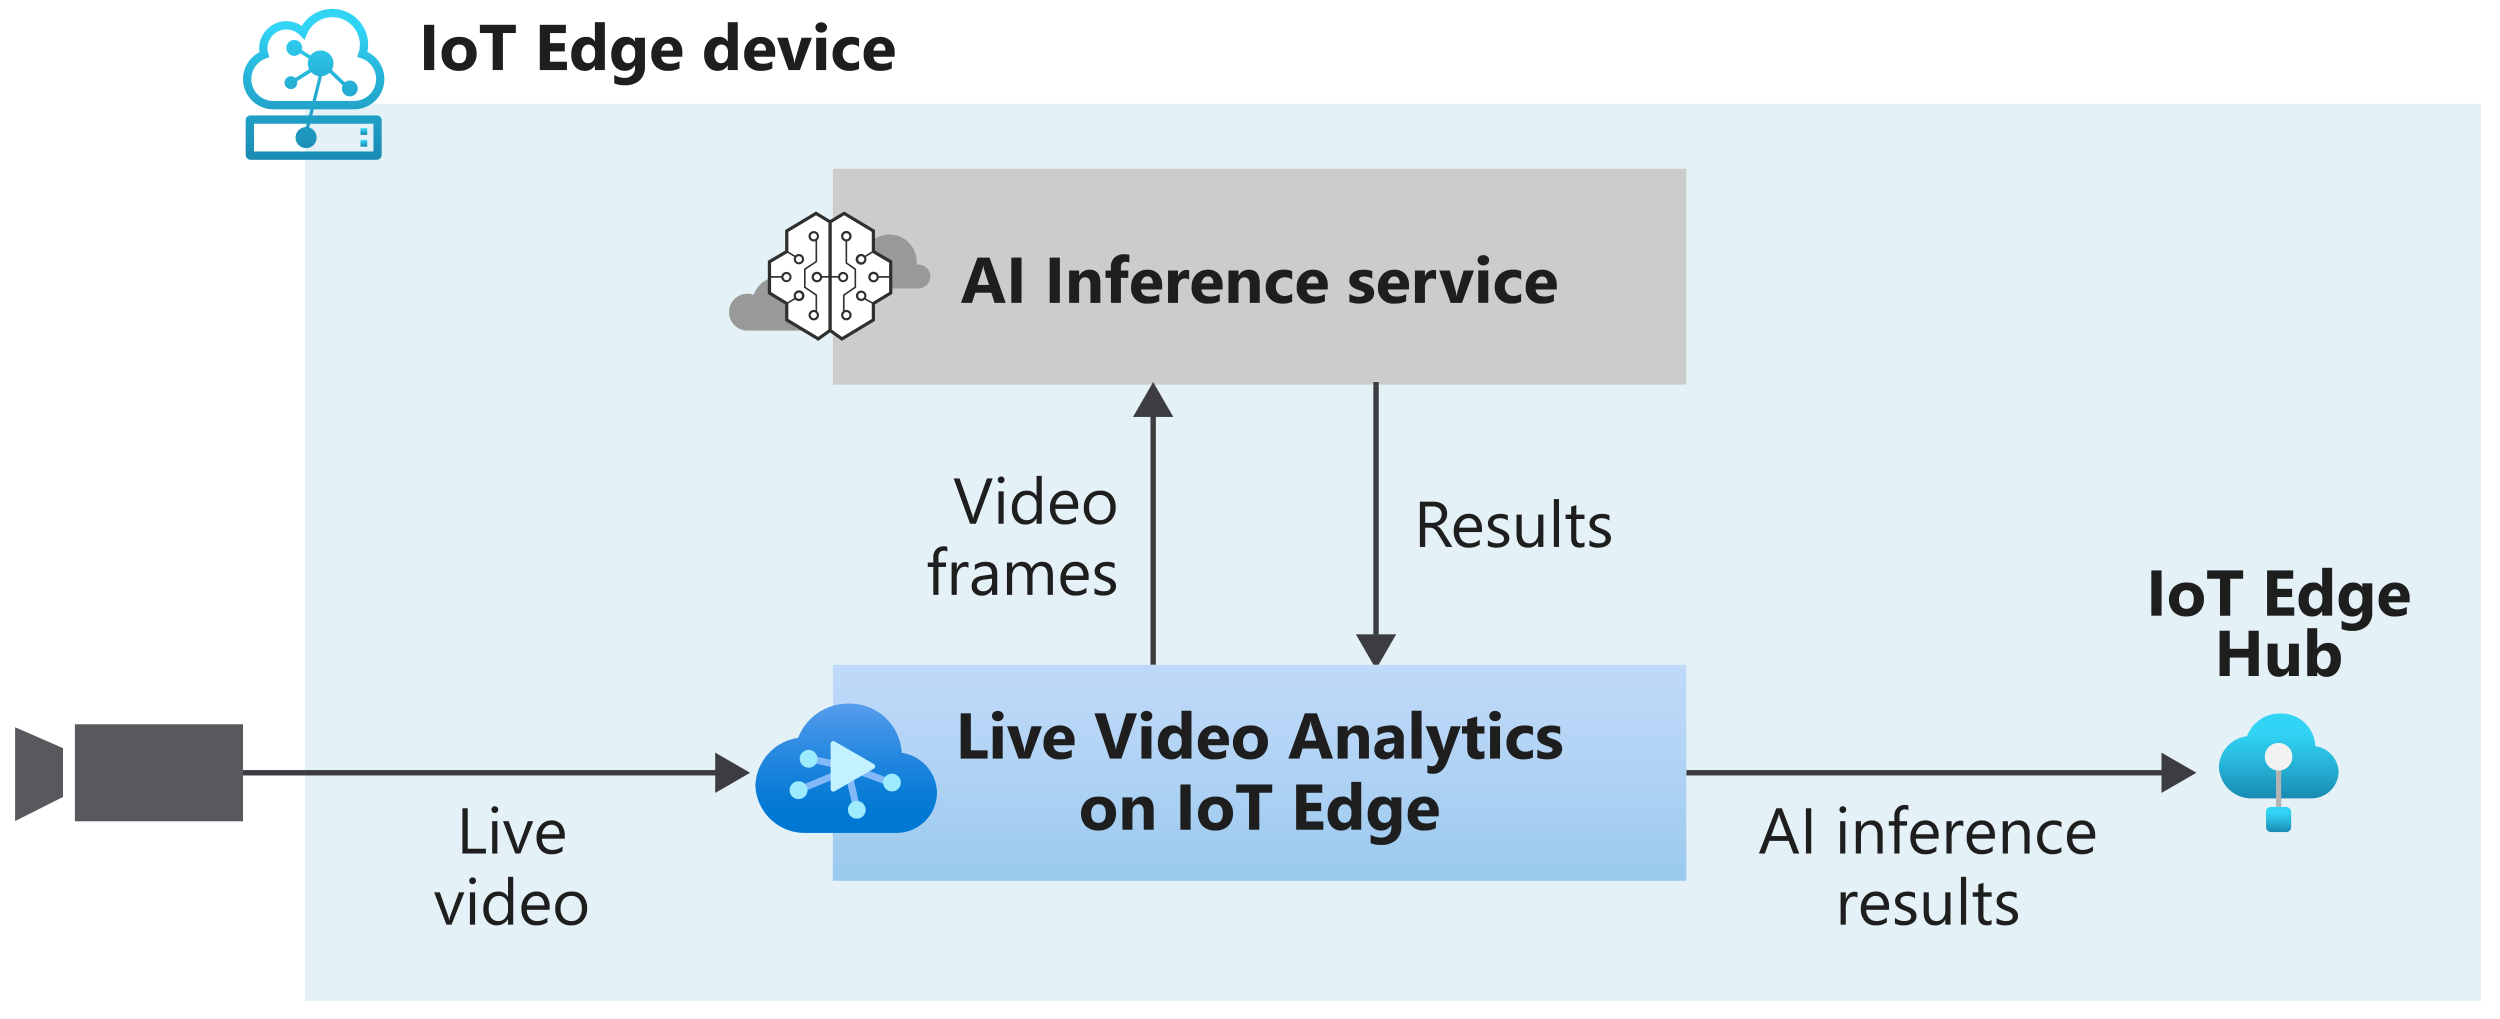 <svg xmlns="http://www.w3.org/2000/svg" xmlns:xlink="http://www.w3.org/1999/xlink" viewBox="0 0 463.95 189.167">
  <defs>
    <linearGradient id="linear-gradient" x1="422.894" y1="373.525" x2="422.894" y2="389.289" gradientTransform="matrix(1, 0, 0, -1, 0, 521.7)" gradientUnits="userSpaceOnUse">
      <stop offset="0" stop-color="#198ab3"/>
      <stop offset="0.44" stop-color="#28b7db"/>
      <stop offset="0.78" stop-color="#32d4f5"/>
    </linearGradient>
    <linearGradient id="linear-gradient-2" x1="422.857" y1="367.289" x2="422.857" y2="371.955" xlink:href="#linear-gradient"/>
    <linearGradient id="linear-gradient-3" x1="233.755" y1="123.364" x2="233.755" y2="163.458" gradientUnits="userSpaceOnUse">
      <stop offset="0" stop-color="#5ea0ef"/>
      <stop offset="0.18" stop-color="#559cec"/>
      <stop offset="0.47" stop-color="#3c91e5"/>
      <stop offset="0.84" stop-color="#1380da"/>
      <stop offset="1" stop-color="#0078d4"/>
    </linearGradient>
    <linearGradient id="linear-gradient-4" x1="157.034" y1="395.598" x2="157.034" y2="366.562" gradientTransform="matrix(1, 0, 0, -1, 0, 521.7)" gradientUnits="userSpaceOnUse">
      <stop offset="0.117" stop-color="#5ea0ef"/>
      <stop offset="0.271" stop-color="#4595e8"/>
      <stop offset="0.531" stop-color="#1f85dd"/>
      <stop offset="0.741" stop-color="#087cd6"/>
      <stop offset="0.873" stop-color="#0078d4"/>
    </linearGradient>
    <linearGradient id="linear-gradient-5" x1="58.217" y1="1.65" x2="58.217" y2="29.65" gradientUnits="userSpaceOnUse">
      <stop offset="0.131" stop-color="#32d4f5"/>
      <stop offset="0.404" stop-color="#28b7db"/>
      <stop offset="1" stop-color="#198ab3"/>
    </linearGradient>
    <linearGradient id="linear-gradient-6" x1="67.521" y1="23.791" x2="67.521" y2="25.046" xlink:href="#linear-gradient-5"/>
    <linearGradient id="linear-gradient-7" x1="67.521" y1="25.957" x2="67.521" y2="27.213" xlink:href="#linear-gradient-5"/>
  </defs>
  <g id="Shapes">
    <rect width="463.95" height="189.167" fill="#fff"/>
    <g>
      <rect x="56.604" y="19.25" width="403.8" height="166.546" fill="#fff"/>
      <rect x="56.604" y="19.25" width="403.8" height="166.546" fill="#198ab3" opacity="0.12"/>
    </g>
    <g>
      <path d="M434,143.228a5.013,5.013,0,0,0-4.333-4.753,6.3,6.3,0,0,0-6.481-6.061,6.458,6.458,0,0,0-6.172,4.209,5.949,5.949,0,0,0-5.233,5.728,6.048,6.048,0,0,0,6.258,5.814h10.678a.946.946,0,0,0,.271,0A5.049,5.049,0,0,0,434,143.228Z" fill="url(#linear-gradient)"/>
      <rect x="422.376" y="142.746" width="0.963" height="7.641" fill="#b3b3b3"/>
      <circle cx="422.857" cy="140.438" r="2.568" fill="#f2f2f2"/>
      <rect x="420.524" y="149.745" width="4.666" height="4.666" rx="0.901" fill="url(#linear-gradient-2)"/>
    </g>
    <g>
      <rect x="154.555" y="31.302" width="158.4" height="40.094" fill="#fff"/>
      <rect x="154.555" y="31.302" width="158.4" height="40.094" fill="#ccc"/>
    </g>
    <g>
      <path d="M2.8,152.374l8.888-4.474v-9.06L2.8,134.963Z" fill="#3c3c41" fill-opacity="0.85"/>
      <path d="M13.9,134.411H45.1v18H13.9Z" fill="#3c3c41" fill-opacity="0.85"/>
    </g>
    <g>
      <line x1="255.364" y1="70.902" x2="255.364" y2="118.814" fill="none" stroke="#3c3c41" stroke-miterlimit="10"/>
      <polygon points="251.624 117.72 255.364 124.196 259.103 117.72 251.624 117.72" fill="#3c3c41"/>
    </g>
    <g>
      <line x1="214.004" y1="76.284" x2="214.004" y2="124.196" fill="none" stroke="#3c3c41" stroke-miterlimit="10"/>
      <polygon points="210.264 77.378 214.004 70.902 217.744 77.378 210.264 77.378" fill="#3c3c41"/>
    </g>
    <g>
      <line x1="310.804" y1="143.411" x2="402.222" y2="143.411" fill="none" stroke="#3c3c41" stroke-miterlimit="10"/>
      <polygon points="401.128 147.151 407.604 143.411 401.128 139.671 401.128 147.151" fill="#3c3c41"/>
    </g>
    <g>
      <line x1="45.104" y1="143.411" x2="133.822" y2="143.411" fill="none" stroke="#3c3c41" stroke-miterlimit="10"/>
      <polygon points="132.727 147.151 139.204 143.411 132.727 139.671 132.727 147.151" fill="#3c3c41"/>
    </g>
    <g>
      <rect x="154.555" y="123.364" width="158.4" height="40.094" fill="#fff"/>
      <rect x="154.555" y="123.364" width="158.4" height="40.094" opacity="0.4" fill="url(#linear-gradient-3)"/>
    </g>
    <g id="a3857c27-3253-4155-b620-22ae9cf301a7">
      <g>
        <path d="M167.343,139.7a9.657,9.657,0,0,0-9.912-9.119,9.937,9.937,0,0,0-9.318,6.343,9.3,9.3,0,0,0-7.929,8.723,9.143,9.143,0,0,0,9.356,8.927h16.818a7.534,7.534,0,0,0,7.527-7.54A7.642,7.642,0,0,0,167.343,139.7Z" fill="url(#linear-gradient-4)"/>
        <g>
          <polygon points="165.995 144.823 157.594 141.702 157.377 142.241 157.514 141.747 150.055 140.105 149.697 141.356 155.992 142.721 147.915 146.059 148.536 147.167 156.875 143.704 158.368 150.275 159.658 150.116 158.137 143.333 165.501 146.025 165.995 144.823" fill="#83b9f9"/>
          <path d="M148.761,141.831a1.649,1.649,0,1,0,.292-2.314h0l-.038.03A1.638,1.638,0,0,0,148.761,141.831Zm-1.873,5.836a1.659,1.659,0,1,0,.281-2.331,1.659,1.659,0,0,0-.281,2.331Zm17.342-1.441a1.642,1.642,0,1,0,.3-2.3l-.006,0h0a1.623,1.623,0,0,0-.3,2.273Z" fill="#9cebff"/>
          <path d="M157.71,151.292a1.642,1.642,0,1,0,.293-2.3h0a1.624,1.624,0,0,0-.316,2.274l0,0Z" fill="#9cebff"/>
        </g>
        <path d="M162.157,142.651a.493.493,0,0,0,.183-.674.5.5,0,0,0-.183-.183l-3.625-2.1L154.9,137.6a.495.495,0,0,0-.749.429v8.384a.5.5,0,0,0,.749.429l3.636-2.1Z" fill="#c3f1ff"/>
      </g>
    </g>
    <g>
      <path d="M69.931,21.414H57.952l.28-1.128h7.474A5.616,5.616,0,0,0,68.174,9.621a6.475,6.475,0,0,0,.147-1.372A6.651,6.651,0,0,0,56.006,4.816,5.05,5.05,0,0,0,48.1,8.923a5.138,5.138,0,0,0,.058.763,5.607,5.607,0,0,0,2.57,10.6h6.881l-.281,1.128H46.5a.908.908,0,0,0-.905.91V28.74a.909.909,0,0,0,.905.91H69.931a.907.907,0,0,0,.9-.91V22.323A.906.906,0,0,0,69.931,21.414Zm-19.2-2.674a4.061,4.061,0,0,1-1.415-7.877l.674-.253-.206-.7a3.529,3.529,0,0,1-.142-.992,3.508,3.508,0,0,1,6.05-2.355l.812.863.456-1.1a5.112,5.112,0,0,1,9.826,1.915,5.02,5.02,0,0,1-.259,1.584l-.245.736.733.244a4.045,4.045,0,0,1,2.783,3.849,4.086,4.086,0,0,1-4.088,4.076H58.618l1.062-4.264.052-.3.3-.067a2.367,2.367,0,0,0,.836-.368l.307-.215,2.376,2.3-.061.256a1.473,1.473,0,0,0,1.426,1.819,1.4,1.4,0,0,0,.533-.1,1.481,1.481,0,0,0,.834-1.913,1.463,1.463,0,0,0-1.9-.838.634.634,0,0,0-.059.032q-.036.021-.072.039l-.29.151L61.59,12.972l.122-.29a2.4,2.4,0,0,0-2.2-3.316,2.363,2.363,0,0,0-1.641.663l-.257.249L56.04,9.293l.024-.281a1.488,1.488,0,0,0-.088-.664,1.463,1.463,0,0,0-1.9-.838,1.483,1.483,0,0,0-.833,1.914,1.459,1.459,0,0,0,1.368.938,1.391,1.391,0,0,0,.856-.286l.249-.181,1.562.979L57.2,11.2a2.364,2.364,0,0,0-.071.569,2.413,2.413,0,0,0,.119.745l.112.341-2.528,1.6-.239-.14a1.169,1.169,0,0,0-1.029-.083,1.2,1.2,0,0,0-.673,1.547,1.182,1.182,0,0,0,1.1.758,1.18,1.18,0,0,0,1.18-1.225l-.006-.261,2.583-1.634.254.21a2.394,2.394,0,0,0,.735.408l.367.127-.063.377-1.049,4.2ZM69.3,28.105H47.138V22.961h9.8l-.156.623a1.951,1.951,0,1,0,.6.087l.177-.71H69.3Z" fill="url(#linear-gradient-5)"/>
      <path d="M68.145,23.791H66.9v1.255h1.249Z" fill="url(#linear-gradient-6)"/>
      <path d="M68.145,25.957H66.9v1.256h1.249Z" fill="url(#linear-gradient-7)"/>
    </g>
    <g>
      <path d="M150.018,56.929a2.232,2.232,0,0,0-.42.041,5.082,5.082,0,0,0,.034-.582,5.027,5.027,0,0,0-9.765-1.682,3.421,3.421,0,1,0-1.15,6.642h11.3a2.21,2.21,0,0,0,0-4.419Z" fill="#999" fill-rule="evenodd"/>
      <path d="M170.494,49.1a2.232,2.232,0,0,0-.42.041,5.085,5.085,0,0,0,.035-.583,5.028,5.028,0,0,0-9.766-1.682,3.421,3.421,0,1,0-1.149,6.643h11.3a2.21,2.21,0,0,0,0-4.419Z" fill="#999" fill-rule="evenodd"/>
      <path d="M145.983,42.886l5.521-3.237,2.534,1.606,2.685-1.681,5.395,3.387-.05,3.84,3.287,1.882V54.5l-3.262,1.757v3.212l-5.8,3.337-2.284-1.656L151.88,62.81l-5.822-3.437-.05-3.087L142.9,54.379l-.126-5.6,3.237-2.007Z" fill="#fff" fill-rule="evenodd"/>
      <path d="M151.462,58.839a.567.567,0,1,1-.5-.922l.058,0a.567.567,0,0,1,.439.925Zm-.382-14.427a.565.565,0,0,1-.621-.506.565.565,0,0,1,.506-.621l.058,0a.566.566,0,0,1,.057,1.13Zm.465,13.259h.1v-2.9a.151.151,0,0,0-.065-.125l-2.076-1.417V50.041l2.074-1.382a.15.15,0,0,0,.067-.125V44.587a.966.966,0,1,0-.626.23c.033,0,.066,0,.1-.005a.944.944,0,0,0,.226-.054v3.7l-2.074,1.382a.149.149,0,0,0-.067.125v3.345a.148.148,0,0,0,.066.124l2.075,1.417v2.726a.967.967,0,1,0-.324,1.877c.032,0,.065,0,.1,0a.964.964,0,0,0,.425-1.773Z" fill="#2f2f2f" fill-rule="evenodd"/>
      <path d="M157.062,57.914l.058,0a.566.566,0,1,1-.114,1.127.566.566,0,0,1-.507-.62A.567.567,0,0,1,157.062,57.914ZM156.5,43.791a.567.567,0,0,1,.563-.509l.058,0a.566.566,0,1,1-.621.506Zm.717,4.94V44.8a.977.977,0,1,0-.3,0V48.81a.15.15,0,0,0,.065.124l1.6,1.105v3.187L156.5,54.642a.151.151,0,0,0-.066.124v2.888h.127a.966.966,0,0,0,.4,1.79c.033,0,.066,0,.1,0a.968.968,0,0,0,.1-1.932.959.959,0,0,0-.421.054V54.846l2.076-1.417a.149.149,0,0,0,.065-.124V49.96a.15.15,0,0,0-.065-.124Z" fill="#2f2f2f" fill-rule="evenodd"/>
      <path d="M162.693,51.429a.567.567,0,1,1-.567-.566A.567.567,0,0,1,162.693,51.429Zm-2.3-3.318a.567.567,0,1,1-.567-.567A.567.567,0,0,1,160.391,48.111Zm-4.486,3.318a.567.567,0,1,1,.567.567A.567.567,0,0,1,155.905,51.429Zm3.919,4.03a.567.567,0,1,1,.567-.566A.567.567,0,0,1,159.824,55.459Zm2.1.617-1.259-.716a.97.97,0,1,0-.187.24l1.3.739V59.2l-5.519,3.33-1.9-1.357V51.526h1.155a.952.952,0,1,0,.012-.3h-1.167V41.337l2.3-1.384,5.121,3.074v3.639l-.446.261-.811.514a1,1,0,1,0,.171.249l.8-.506.425-.248,3.077,1.812v2.489h-1.916a.984.984,0,1,0,.008.3h1.908v2.67Zm-9.746-4.647a.567.567,0,1,1-.566-.566A.567.567,0,0,1,152.18,51.429Zm-3.919-3.885a.567.567,0,1,1-.566.567A.567.567,0,0,1,148.261,47.544Zm-2.869,3.885a.567.567,0,1,1,.567.567A.568.568,0,0,1,145.392,51.429Zm2.3,3.464a.567.567,0,1,1,.566.566A.567.567,0,0,1,147.7,54.893Zm4.131,7.637-5.519-3.33V56.326l1.261-.761a1,1,0,1,0-.173-.248l-1.246.752L143.1,54.208v-2.67H145a.952.952,0,1,0,.008-.3H143.1V48.748l3.071-1.808,1.231.743a.958.958,0,1,0,.172-.247l-1.262-.762V43.027l5.122-3.074,2.3,1.384v9.888h-1.167a.98.98,0,1,0,.013.3h1.154v9.647ZM162.38,46.512V42.686l-5.724-3.436-2.613,1.574-2.614-1.574-5.724,3.436v3.826L142.493,48.4v6.143l3.212,1.957V59.54l6.149,3.71,2.189-1.563,2.188,1.563,6.149-3.71V56.5l3.213-1.957V48.4Z" fill="#2f2f2f" fill-rule="evenodd"/>
    </g>
  </g>
  <g id="Text">
    <g>
      <path d="M80.585,13H78.692V4.6h1.893Z" fill="#1e1e1e"/>
      <path d="M85.173,13.144a3.226,3.226,0,0,1-2.359-.841,3.048,3.048,0,0,1-.858-2.282,3.047,3.047,0,0,1,.891-2.329,3.361,3.361,0,0,1,2.408-.841,3.186,3.186,0,0,1,2.344.841,2.989,2.989,0,0,1,.849,2.223,3.173,3.173,0,0,1-.876,2.362A3.262,3.262,0,0,1,85.173,13.144Zm.047-4.875a1.234,1.234,0,0,0-1.02.451A1.991,1.991,0,0,0,83.837,10q0,1.73,1.394,1.729,1.331,0,1.33-1.775Q86.561,8.268,85.22,8.269Z" fill="#1e1e1e"/>
      <path d="M95.731,6.136h-2.4V13h-1.9V6.136H89.052V4.6h6.679Z" fill="#1e1e1e"/>
      <path d="M105.212,13h-5.039V4.6h4.845V6.136h-2.953V8.005h2.748V9.54h-2.748v1.922h3.147Z" fill="#1e1e1e"/>
      <path d="M112.249,13H110.4v-.826h-.023a2.075,2.075,0,0,1-1.857.973,2.277,2.277,0,0,1-1.811-.794,3.287,3.287,0,0,1-.686-2.218,3.578,3.578,0,0,1,.756-2.385,2.467,2.467,0,0,1,1.981-.9,1.685,1.685,0,0,1,1.617.832h.023V4.115h1.852Zm-1.816-2.918V9.628a1.421,1.421,0,0,0-.34-.972,1.2,1.2,0,0,0-1.846.1,2.25,2.25,0,0,0-.346,1.327,1.946,1.946,0,0,0,.334,1.219,1.186,1.186,0,0,0,1.843-.023A1.883,1.883,0,0,0,110.433,10.079Z" fill="#1e1e1e"/>
      <path d="M119.69,12.312a3.4,3.4,0,0,1-.966,2.587,3.922,3.922,0,0,1-2.8.917A4.432,4.432,0,0,1,114,15.47V13.912a3.683,3.683,0,0,0,1.869.539,2.01,2.01,0,0,0,1.453-.5,1.775,1.775,0,0,0,.516-1.344v-.475h-.024a2.068,2.068,0,0,1-1.869,1.008,2.249,2.249,0,0,1-1.822-.809,3.279,3.279,0,0,1-.674-2.168,3.654,3.654,0,0,1,.75-2.42,2.45,2.45,0,0,1,1.975-.9,1.82,1.82,0,0,1,1.64.844h.024V7h1.851Zm-1.828-2.2V9.64a1.458,1.458,0,0,0-.337-.97,1.089,1.089,0,0,0-.876-.4,1.131,1.131,0,0,0-.966.48,2.258,2.258,0,0,0-.352,1.354,1.9,1.9,0,0,0,.334,1.186,1.089,1.089,0,0,0,.914.437,1.134,1.134,0,0,0,.929-.442A1.817,1.817,0,0,0,117.862,10.115Z" fill="#1e1e1e"/>
      <path d="M126.628,10.525h-3.914q.093,1.307,1.646,1.306a3.218,3.218,0,0,0,1.74-.468V12.7a4.567,4.567,0,0,1-2.162.445,3.043,3.043,0,0,1-2.255-.806,3.04,3.04,0,0,1-.8-2.247,3.211,3.211,0,0,1,.867-2.367,2.889,2.889,0,0,1,2.133-.873,2.623,2.623,0,0,1,2.03.779,3,3,0,0,1,.718,2.116Zm-1.717-1.137q0-1.289-1.043-1.289a.994.994,0,0,0-.77.369,1.676,1.676,0,0,0-.4.92Z" fill="#1e1e1e"/>
      <path d="M136.911,13h-1.852v-.826h-.023a2.075,2.075,0,0,1-1.857.973,2.277,2.277,0,0,1-1.811-.794,3.287,3.287,0,0,1-.685-2.218,3.578,3.578,0,0,1,.755-2.385,2.467,2.467,0,0,1,1.981-.9,1.685,1.685,0,0,1,1.617.832h.023V4.115h1.852ZM135.1,10.079V9.628a1.421,1.421,0,0,0-.34-.972,1.2,1.2,0,0,0-1.846.1,2.25,2.25,0,0,0-.346,1.327A1.946,1.946,0,0,0,132.9,11.3a1.186,1.186,0,0,0,1.843-.023A1.883,1.883,0,0,0,135.1,10.079Z" fill="#1e1e1e"/>
      <path d="M143.86,10.525h-3.914q.094,1.307,1.647,1.306a3.218,3.218,0,0,0,1.74-.468V12.7a4.57,4.57,0,0,1-2.162.445,3.044,3.044,0,0,1-2.256-.806,3.044,3.044,0,0,1-.8-2.247,3.211,3.211,0,0,1,.867-2.367,2.891,2.891,0,0,1,2.133-.873,2.623,2.623,0,0,1,2.03.779,3,3,0,0,1,.718,2.116Zm-1.717-1.137q0-1.289-1.043-1.289a1,1,0,0,0-.77.369,1.676,1.676,0,0,0-.4.92Z" fill="#1e1e1e"/>
      <path d="M150.675,7l-2.233,6h-2.109l-2.127-6h1.98l1.043,3.7a5.3,5.3,0,0,1,.2,1.066h.024a6.041,6.041,0,0,1,.217-1.031L148.741,7Z" fill="#1e1e1e"/>
      <path d="M152.4,6.048a1.083,1.083,0,0,1-.767-.278.9.9,0,0,1-.3-.683.86.86,0,0,1,.3-.679,1.252,1.252,0,0,1,1.538,0,.868.868,0,0,1,.3.679.9.9,0,0,1-.3.692A1.1,1.1,0,0,1,152.4,6.048ZM153.317,13h-1.851V7h1.851Z" fill="#1e1e1e"/>
      <path d="M159.423,12.781a3.666,3.666,0,0,1-1.811.363,3.059,3.059,0,0,1-2.238-.838,2.9,2.9,0,0,1-.856-2.162,3.188,3.188,0,0,1,.917-2.411,3.391,3.391,0,0,1,2.453-.882,3.154,3.154,0,0,1,1.535.281V8.7a2.107,2.107,0,0,0-1.3-.434,1.706,1.706,0,0,0-1.263.466,1.739,1.739,0,0,0-.466,1.286,1.711,1.711,0,0,0,.446,1.251,1.635,1.635,0,0,0,1.224.454,2.448,2.448,0,0,0,1.354-.434Z" fill="#1e1e1e"/>
      <path d="M166.026,10.525h-3.914q.095,1.307,1.647,1.306a3.218,3.218,0,0,0,1.74-.468V12.7a4.57,4.57,0,0,1-2.162.445,3.044,3.044,0,0,1-2.256-.806,3.044,3.044,0,0,1-.8-2.247,3.211,3.211,0,0,1,.867-2.367,2.891,2.891,0,0,1,2.133-.873,2.623,2.623,0,0,1,2.03.779,3,3,0,0,1,.718,2.116Zm-1.717-1.137q0-1.289-1.042-1.289a1,1,0,0,0-.771.369,1.676,1.676,0,0,0-.4.92Z" fill="#1e1e1e"/>
    </g>
    <g>
      <path d="M401.139,114.257h-1.893v-8.4h1.893Z" fill="#1e1e1e"/>
      <path d="M405.727,114.4a3.222,3.222,0,0,1-2.358-.841,3.475,3.475,0,0,1,.032-4.611,3.367,3.367,0,0,1,2.408-.841,3.19,3.19,0,0,1,2.344.841,2.991,2.991,0,0,1,.849,2.224,3.172,3.172,0,0,1-.876,2.361A3.26,3.26,0,0,1,405.727,114.4Zm.047-4.875a1.237,1.237,0,0,0-1.02.451,1.993,1.993,0,0,0-.363,1.278q0,1.728,1.395,1.728,1.329,0,1.33-1.775Q407.116,109.529,405.774,109.528Z" fill="#1e1e1e"/>
      <path d="M416.286,107.4h-2.4v6.862h-1.9V107.4h-2.385v-1.541h6.68Z" fill="#1e1e1e"/>
      <path d="M425.766,114.257h-5.039v-8.4h4.846V107.4H422.62v1.87h2.748V110.8H422.62v1.922h3.146Z" fill="#1e1e1e"/>
      <path d="M432.8,114.257h-1.851v-.826h-.024a2.076,2.076,0,0,1-1.857.972,2.274,2.274,0,0,1-1.811-.794,3.284,3.284,0,0,1-.685-2.217,3.58,3.58,0,0,1,.755-2.385,2.467,2.467,0,0,1,1.981-.9,1.686,1.686,0,0,1,1.617.832h.024v-3.568H432.8Zm-1.816-2.918v-.451a1.423,1.423,0,0,0-.34-.973,1.2,1.2,0,0,0-1.846.1,2.246,2.246,0,0,0-.346,1.327,1.95,1.95,0,0,0,.334,1.219,1.187,1.187,0,0,0,1.843-.024A1.876,1.876,0,0,0,430.987,111.339Z" fill="#1e1e1e"/>
      <path d="M440.245,113.571a3.4,3.4,0,0,1-.967,2.587,3.92,3.92,0,0,1-2.8.917,4.432,4.432,0,0,1-1.922-.346v-1.558a3.683,3.683,0,0,0,1.869.539,2.012,2.012,0,0,0,1.453-.495,1.777,1.777,0,0,0,.516-1.345V113.4h-.023a2.068,2.068,0,0,1-1.87,1.008,2.248,2.248,0,0,1-1.822-.808,3.281,3.281,0,0,1-.674-2.168,3.651,3.651,0,0,1,.75-2.42,2.449,2.449,0,0,1,1.975-.9,1.825,1.825,0,0,1,1.641.844h.023v-.7h1.852Zm-1.829-2.2V110.9a1.453,1.453,0,0,0-.337-.969,1.087,1.087,0,0,0-.875-.4,1.13,1.13,0,0,0-.967.481,2.253,2.253,0,0,0-.352,1.353,1.906,1.906,0,0,0,.334,1.187,1.088,1.088,0,0,0,.914.436,1.132,1.132,0,0,0,.929-.442A1.817,1.817,0,0,0,438.416,111.374Z" fill="#1e1e1e"/>
      <path d="M447.182,111.784h-3.914q.093,1.306,1.646,1.307a3.22,3.22,0,0,0,1.741-.469v1.336a4.573,4.573,0,0,1-2.162.445,2.792,2.792,0,0,1-3.059-3.053,3.211,3.211,0,0,1,.867-2.367,2.889,2.889,0,0,1,2.133-.873,2.62,2.62,0,0,1,2.03.78,3,3,0,0,1,.718,2.115Zm-1.717-1.137q0-1.289-1.043-1.289a1,1,0,0,0-.77.369,1.679,1.679,0,0,0-.4.92Z" fill="#1e1e1e"/>
      <path d="M419.18,125.457h-1.9v-3.422H413.8v3.422h-1.892v-8.4H413.8v3.351h3.481v-3.351h1.9Z" fill="#1e1e1e"/>
      <path d="M426.621,125.457h-1.845v-.914h-.03a2.093,2.093,0,0,1-1.833,1.06q-2.087,0-2.086-2.525v-3.621h1.845v3.457q0,1.272,1.008,1.271a1,1,0,0,0,.8-.348,1.408,1.408,0,0,0,.3-.946v-3.434h1.845Z" fill="#1e1e1e"/>
      <path d="M430.055,124.76h-.023v.7H428.18v-8.883h1.852v3.785h.023a2.2,2.2,0,0,1,1.951-1.049,2.141,2.141,0,0,1,1.787.8,3.438,3.438,0,0,1,.627,2.18,3.721,3.721,0,0,1-.732,2.408,2.384,2.384,0,0,1-1.957.908A1.892,1.892,0,0,1,430.055,124.76ZM430,122.228v.616a1.409,1.409,0,0,0,.334.961,1.09,1.09,0,0,0,.856.38,1.134,1.134,0,0,0,.981-.489,2.358,2.358,0,0,0,.349-1.386,1.887,1.887,0,0,0-.319-1.163,1.08,1.08,0,0,0-.912-.419,1.176,1.176,0,0,0-.922.416A1.578,1.578,0,0,0,430,122.228Z" fill="#1e1e1e"/>
    </g>
    <g>
      <path d="M186.633,56.2h-2.062l-.6-1.869h-2.988l-.592,1.869h-2.051l3.059-8.4h2.244Zm-3.094-3.322-.9-2.824a3.753,3.753,0,0,1-.141-.756h-.046a3.234,3.234,0,0,1-.147.732l-.914,2.848Z" fill="#1e1e1e"/>
      <path d="M189.575,56.2h-1.893v-8.4h1.893Z" fill="#1e1e1e"/>
      <path d="M196.688,56.2H194.8v-8.4h1.893Z" fill="#1e1e1e"/>
      <path d="M204.211,56.2h-1.845V52.862q0-1.394-1-1.394a.987.987,0,0,0-.791.369,1.4,1.4,0,0,0-.311.937V56.2h-1.852v-6h1.852v.949h.023a2.123,2.123,0,0,1,1.928-1.1q1.992,0,1.992,2.472Z" fill="#1e1e1e"/>
      <path d="M209.59,48.731a1.884,1.884,0,0,0-.685-.14q-.891,0-.891.967V50.2h1.371v1.365h-1.371V56.2h-1.846V51.561h-1.007V50.2h1.007v-.744a2.16,2.16,0,0,1,.668-1.652,2.55,2.55,0,0,1,1.817-.627,3.191,3.191,0,0,1,.937.117Z" fill="#1e1e1e"/>
      <path d="M215.666,53.724h-3.914q.094,1.307,1.647,1.306a3.21,3.21,0,0,0,1.74-.469V55.9a4.569,4.569,0,0,1-2.162.446,2.793,2.793,0,0,1-3.059-3.053,3.208,3.208,0,0,1,.868-2.367,2.888,2.888,0,0,1,2.132-.873,2.623,2.623,0,0,1,2.031.779,3,3,0,0,1,.717,2.115Zm-1.716-1.137q0-1.29-1.043-1.289a1,1,0,0,0-.771.369,1.675,1.675,0,0,0-.395.92Z" fill="#1e1e1e"/>
      <path d="M220.682,51.866a1.607,1.607,0,0,0-.779-.182,1.124,1.124,0,0,0-.944.443,1.933,1.933,0,0,0-.339,1.2V56.2h-1.852v-6h1.852v1.113h.023a1.6,1.6,0,0,1,1.582-1.218,1.19,1.19,0,0,1,.457.07Z" fill="#1e1e1e"/>
      <path d="M226.887,53.724h-3.914q.094,1.307,1.647,1.306a3.21,3.21,0,0,0,1.74-.469V55.9a4.572,4.572,0,0,1-2.162.446,2.793,2.793,0,0,1-3.059-3.053,3.211,3.211,0,0,1,.867-2.367,2.889,2.889,0,0,1,2.133-.873,2.619,2.619,0,0,1,2.03.779,3,3,0,0,1,.718,2.115Zm-1.717-1.137q0-1.29-1.043-1.289a1,1,0,0,0-.77.369,1.676,1.676,0,0,0-.4.92Z" fill="#1e1e1e"/>
      <path d="M233.784,56.2h-1.846V52.862q0-1.394-1-1.394a.987.987,0,0,0-.791.369,1.405,1.405,0,0,0-.311.937V56.2h-1.851v-6h1.851v.949h.024a2.121,2.121,0,0,1,1.927-1.1q1.994,0,1.993,2.472Z" fill="#1e1e1e"/>
      <path d="M239.8,55.979a3.649,3.649,0,0,1-1.81.364,3.067,3.067,0,0,1-2.239-.838,2.9,2.9,0,0,1-.855-2.162,3.187,3.187,0,0,1,.917-2.411,3.388,3.388,0,0,1,2.452-.882,3.139,3.139,0,0,1,1.535.281V51.9a2.108,2.108,0,0,0-1.295-.433,1.706,1.706,0,0,0-1.262.465,1.739,1.739,0,0,0-.466,1.287,1.71,1.71,0,0,0,.445,1.251,1.64,1.64,0,0,0,1.225.454,2.442,2.442,0,0,0,1.353-.434Z" fill="#1e1e1e"/>
      <path d="M246.4,53.724h-3.914q.093,1.307,1.646,1.306a3.21,3.21,0,0,0,1.74-.469V55.9a4.567,4.567,0,0,1-2.162.446,2.793,2.793,0,0,1-3.058-3.053,3.211,3.211,0,0,1,.867-2.367,2.889,2.889,0,0,1,2.133-.873,2.619,2.619,0,0,1,2.03.779,3,3,0,0,1,.718,2.115Zm-1.717-1.137q0-1.29-1.043-1.289a.994.994,0,0,0-.77.369,1.676,1.676,0,0,0-.4.92Z" fill="#1e1e1e"/>
      <path d="M250.418,56.038v-1.5a3.95,3.95,0,0,0,.911.41,3.019,3.019,0,0,0,.859.135,1.835,1.835,0,0,0,.776-.135.434.434,0,0,0,.284-.41.382.382,0,0,0-.128-.293,1.214,1.214,0,0,0-.332-.2,3.663,3.663,0,0,0-.442-.158q-.24-.07-.463-.158a4.432,4.432,0,0,1-.63-.291,1.812,1.812,0,0,1-.457-.36,1.416,1.416,0,0,1-.281-.474,1.909,1.909,0,0,1-.1-.639,1.647,1.647,0,0,1,.22-.867,1.792,1.792,0,0,1,.586-.6,2.672,2.672,0,0,1,.838-.34,4.383,4.383,0,0,1,.981-.108,5.444,5.444,0,0,1,.809.061,6.087,6.087,0,0,1,.809.179v1.43a2.918,2.918,0,0,0-.753-.308,3.2,3.2,0,0,0-.788-.1,1.7,1.7,0,0,0-.343.033,1.1,1.1,0,0,0-.284.093.522.522,0,0,0-.194.159.36.36,0,0,0-.07.219.408.408,0,0,0,.1.282.927.927,0,0,0,.276.2,2.78,2.78,0,0,0,.378.152c.138.045.276.091.413.138a5.46,5.46,0,0,1,.668.281,2.156,2.156,0,0,1,.512.357,1.413,1.413,0,0,1,.329.481,1.921,1.921,0,0,1-.118,1.567,1.857,1.857,0,0,1-.615.616,2.79,2.79,0,0,1-.885.345,4.853,4.853,0,0,1-1.04.109A5.367,5.367,0,0,1,250.418,56.038Z" fill="#1e1e1e"/>
      <path d="M261.481,53.724h-3.914q.093,1.307,1.646,1.306a3.213,3.213,0,0,0,1.741-.469V55.9a4.574,4.574,0,0,1-2.163.446,2.793,2.793,0,0,1-3.058-3.053,3.211,3.211,0,0,1,.867-2.367,2.889,2.889,0,0,1,2.133-.873,2.619,2.619,0,0,1,2.03.779,3,3,0,0,1,.718,2.115Zm-1.717-1.137q0-1.29-1.043-1.289a.994.994,0,0,0-.77.369,1.676,1.676,0,0,0-.4.92Z" fill="#1e1e1e"/>
      <path d="M266.5,51.866a1.6,1.6,0,0,0-.779-.182,1.122,1.122,0,0,0-.943.443,1.927,1.927,0,0,0-.34,1.2V56.2h-1.852v-6h1.852v1.113h.023a1.6,1.6,0,0,1,1.582-1.218,1.187,1.187,0,0,1,.457.07Z" fill="#1e1e1e"/>
      <path d="M273.551,50.2l-2.232,6h-2.11l-2.127-6h1.981l1.043,3.7a5.452,5.452,0,0,1,.2,1.067h.023a6.14,6.14,0,0,1,.217-1.031l1.067-3.733Z" fill="#1e1e1e"/>
      <path d="M275.28,49.247a1.083,1.083,0,0,1-.768-.278.9.9,0,0,1-.3-.683.867.867,0,0,1,.3-.68,1.256,1.256,0,0,1,1.538,0,.871.871,0,0,1,.3.68.893.893,0,0,1-.3.691A1.1,1.1,0,0,1,275.28,49.247Zm.914,6.949h-1.852v-6h1.852Z" fill="#1e1e1e"/>
      <path d="M282.3,55.979a3.649,3.649,0,0,1-1.81.364,3.067,3.067,0,0,1-2.239-.838,2.9,2.9,0,0,1-.855-2.162,3.187,3.187,0,0,1,.917-2.411,3.388,3.388,0,0,1,2.452-.882,3.139,3.139,0,0,1,1.535.281V51.9A2.108,2.108,0,0,0,281,51.468a1.706,1.706,0,0,0-1.262.465,1.739,1.739,0,0,0-.466,1.287,1.71,1.71,0,0,0,.445,1.251,1.64,1.64,0,0,0,1.225.454,2.442,2.442,0,0,0,1.353-.434Z" fill="#1e1e1e"/>
      <path d="M288.9,53.724h-3.914q.093,1.307,1.646,1.306a3.21,3.21,0,0,0,1.74-.469V55.9a4.567,4.567,0,0,1-2.162.446,2.792,2.792,0,0,1-3.058-3.053,3.211,3.211,0,0,1,.867-2.367,2.889,2.889,0,0,1,2.133-.873,2.62,2.62,0,0,1,2.03.779,3,3,0,0,1,.718,2.115Zm-1.717-1.137q0-1.29-1.043-1.289a1,1,0,0,0-.771.369,1.682,1.682,0,0,0-.4.92Z" fill="#1e1e1e"/>
    </g>
    <g>
      <path d="M183.279,140.782h-5v-8.4h1.892v6.867h3.112Z" fill="#1e1e1e"/>
      <path d="M185.165,133.832a1.078,1.078,0,0,1-.767-.278.9.9,0,0,1-.3-.683.865.865,0,0,1,.3-.679,1.252,1.252,0,0,1,1.538,0,.869.869,0,0,1,.3.679.9.9,0,0,1-.3.692A1.1,1.1,0,0,1,185.165,133.832Zm.914,6.95h-1.851v-6h1.851Z" fill="#1e1e1e"/>
      <path d="M193.351,134.782l-2.232,6h-2.11l-2.127-6h1.981l1.043,3.7a5.444,5.444,0,0,1,.2,1.066h.023a6.14,6.14,0,0,1,.217-1.031l1.066-3.732Z" fill="#1e1e1e"/>
      <path d="M199.415,138.309H195.5q.094,1.306,1.647,1.307a3.219,3.219,0,0,0,1.74-.469v1.336a4.57,4.57,0,0,1-2.162.445,2.793,2.793,0,0,1-3.059-3.053,3.208,3.208,0,0,1,.868-2.367,2.888,2.888,0,0,1,2.132-.873,2.626,2.626,0,0,1,2.031.779,3.005,3.005,0,0,1,.717,2.116Zm-1.716-1.137q0-1.289-1.043-1.289a1,1,0,0,0-.771.369,1.675,1.675,0,0,0-.395.92Z" fill="#1e1e1e"/>
      <path d="M211.005,132.379l-2.894,8.4h-2.145l-2.859-8.4h2.039l1.752,5.848a4.2,4.2,0,0,1,.17.838h.035a4.673,4.673,0,0,1,.182-.861l1.74-5.825Z" fill="#1e1e1e"/>
      <path d="M212.769,133.832a1.081,1.081,0,0,1-.768-.278.9.9,0,0,1-.3-.683.864.864,0,0,1,.3-.679,1.252,1.252,0,0,1,1.538,0,.866.866,0,0,1,.3.679.891.891,0,0,1-.3.692A1.1,1.1,0,0,1,212.769,133.832Zm.914,6.95h-1.852v-6h1.852Z" fill="#1e1e1e"/>
      <path d="M221.113,140.782h-1.852v-.827h-.023a2.076,2.076,0,0,1-1.858.973,2.275,2.275,0,0,1-1.81-.794,3.286,3.286,0,0,1-.686-2.218,3.574,3.574,0,0,1,.756-2.384,2.465,2.465,0,0,1,1.981-.9,1.686,1.686,0,0,1,1.617.832h.023V131.9h1.852Zm-1.817-2.918v-.451a1.418,1.418,0,0,0-.34-.973,1.2,1.2,0,0,0-1.845.1,2.239,2.239,0,0,0-.346,1.327,1.938,1.938,0,0,0,.334,1.218,1.186,1.186,0,0,0,1.843-.023A1.882,1.882,0,0,0,219.3,137.864Z" fill="#1e1e1e"/>
      <path d="M228.062,138.309h-3.914q.093,1.306,1.646,1.307a3.222,3.222,0,0,0,1.741-.469v1.336a4.574,4.574,0,0,1-2.163.445,2.793,2.793,0,0,1-3.058-3.053,3.211,3.211,0,0,1,.867-2.367,2.889,2.889,0,0,1,2.133-.873,2.623,2.623,0,0,1,2.03.779,3,3,0,0,1,.718,2.116Zm-1.717-1.137q0-1.289-1.043-1.289a.994.994,0,0,0-.77.369,1.676,1.676,0,0,0-.4.92Z" fill="#1e1e1e"/>
      <path d="M232.023,140.928a3.226,3.226,0,0,1-2.359-.841,3.477,3.477,0,0,1,.033-4.611,3.361,3.361,0,0,1,2.408-.841,3.186,3.186,0,0,1,2.344.841,2.991,2.991,0,0,1,.849,2.224,3.172,3.172,0,0,1-.876,2.361A3.262,3.262,0,0,1,232.023,140.928Zm.047-4.875a1.237,1.237,0,0,0-1.02.451,1.993,1.993,0,0,0-.363,1.278q0,1.728,1.394,1.728,1.331,0,1.331-1.775Q233.412,136.054,232.07,136.053Z" fill="#1e1e1e"/>
      <path d="M247.38,140.782h-2.062l-.6-1.869h-2.988l-.592,1.869h-2.051l3.059-8.4h2.244Zm-3.093-3.323-.9-2.824a3.689,3.689,0,0,1-.14-.756H243.2a3.242,3.242,0,0,1-.147.733l-.914,2.847Z" fill="#1e1e1e"/>
      <path d="M254.042,140.782H252.2v-3.334q0-1.4-1-1.4a.987.987,0,0,0-.791.369,1.408,1.408,0,0,0-.311.938v3.422h-1.852v-6H250.1v.949h.023a2.122,2.122,0,0,1,1.928-1.1q1.992,0,1.992,2.473Z" fill="#1e1e1e"/>
      <path d="M260.5,140.782h-1.752v-.862h-.023a1.955,1.955,0,0,1-1.787,1.008,1.87,1.87,0,0,1-1.374-.5,1.773,1.773,0,0,1-.5-1.321q0-1.746,2.068-2.016l1.629-.217q0-.984-1.066-.984a3.637,3.637,0,0,0-2.039.639v-1.395a4.555,4.555,0,0,1,1.057-.351,5.546,5.546,0,0,1,1.222-.153A2.266,2.266,0,0,1,260.5,137.2Zm-1.74-2.438v-.4l-1.09.14q-.9.118-.9.815a.669.669,0,0,0,.22.518.841.841,0,0,0,.594.2,1.1,1.1,0,0,0,.85-.361A1.3,1.3,0,0,0,258.759,138.344Z" fill="#1e1e1e"/>
      <path d="M263.816,140.782h-1.852V131.9h1.852Z" fill="#1e1e1e"/>
      <path d="M271.087,134.782l-2.437,6.48Q267.771,143.6,266,143.6a3.407,3.407,0,0,1-1.107-.152v-1.477a1.554,1.554,0,0,0,.8.217,1,1,0,0,0,1-.674l.316-.744-2.437-5.988h2.05l1.12,3.65a4.773,4.773,0,0,1,.164.8h.023a5.666,5.666,0,0,1,.193-.791l1.131-3.662Z" fill="#1e1e1e"/>
      <path d="M275.482,140.711a2.732,2.732,0,0,1-1.236.217q-1.957,0-1.958-2.033v-2.748h-.972v-1.365h.972v-1.3l1.846-.528v1.823h1.348v1.365h-1.348v2.426q0,.938.744.937a1.246,1.246,0,0,0,.6-.17Z" fill="#1e1e1e"/>
      <path d="M277.462,133.832a1.078,1.078,0,0,1-.767-.278.9.9,0,0,1-.3-.683.865.865,0,0,1,.3-.679,1.252,1.252,0,0,1,1.538,0,.869.869,0,0,1,.3.679.9.9,0,0,1-.3.692A1.1,1.1,0,0,1,277.462,133.832Zm.914,6.95h-1.851v-6h1.851Z" fill="#1e1e1e"/>
      <path d="M284.482,140.565a3.666,3.666,0,0,1-1.811.363,3.059,3.059,0,0,1-2.238-.838,2.893,2.893,0,0,1-.855-2.162,3.186,3.186,0,0,1,.917-2.411,3.387,3.387,0,0,1,2.452-.882,3.154,3.154,0,0,1,1.535.281v1.571a2.114,2.114,0,0,0-1.3-.434,1.706,1.706,0,0,0-1.263.466,1.739,1.739,0,0,0-.466,1.286,1.711,1.711,0,0,0,.446,1.251,1.635,1.635,0,0,0,1.224.454,2.446,2.446,0,0,0,1.354-.433Z" fill="#1e1e1e"/>
      <path d="M285.3,140.623v-1.5a3.955,3.955,0,0,0,.911.411,3.052,3.052,0,0,0,.859.134,1.853,1.853,0,0,0,.776-.134.435.435,0,0,0,.284-.411.381.381,0,0,0-.129-.293,1.208,1.208,0,0,0-.331-.205,3.843,3.843,0,0,0-.442-.158c-.16-.047-.315-.1-.463-.158a4.547,4.547,0,0,1-.63-.29,1.839,1.839,0,0,1-.457-.36,1.411,1.411,0,0,1-.281-.475,1.884,1.884,0,0,1-.1-.639,1.638,1.638,0,0,1,.22-.867,1.8,1.8,0,0,1,.586-.595,2.671,2.671,0,0,1,.838-.339,4.319,4.319,0,0,1,.981-.109,5.456,5.456,0,0,1,.809.062,6.035,6.035,0,0,1,.808.178v1.43a2.924,2.924,0,0,0-.753-.308,3.187,3.187,0,0,0-.788-.1,1.774,1.774,0,0,0-.342.032,1.149,1.149,0,0,0-.285.094.526.526,0,0,0-.193.158.365.365,0,0,0-.07.22.407.407,0,0,0,.105.281.9.9,0,0,0,.276.2,2.69,2.69,0,0,0,.377.153c.139.044.277.09.414.137a5.369,5.369,0,0,1,.668.282,2.1,2.1,0,0,1,.512.357,1.4,1.4,0,0,1,.328.48,1.7,1.7,0,0,1,.115.657,1.715,1.715,0,0,1-.232.911,1.845,1.845,0,0,1-.615.615,2.815,2.815,0,0,1-.885.346,4.918,4.918,0,0,1-1.04.108A5.343,5.343,0,0,1,285.3,140.623Z" fill="#1e1e1e"/>
      <path d="M203.83,154.128a3.226,3.226,0,0,1-2.358-.84,3.479,3.479,0,0,1,.032-4.612,3.37,3.37,0,0,1,2.409-.841,3.186,3.186,0,0,1,2.343.841,2.988,2.988,0,0,1,.85,2.224,3.172,3.172,0,0,1-.876,2.361A3.262,3.262,0,0,1,203.83,154.128Zm.047-4.875a1.236,1.236,0,0,0-1.019.451,1.993,1.993,0,0,0-.363,1.278q0,1.728,1.394,1.728,1.331,0,1.33-1.775Q205.219,149.253,203.877,149.253Z" fill="#1e1e1e"/>
      <path d="M214.1,153.982h-1.846v-3.334q0-1.4-1-1.4a.989.989,0,0,0-.791.369,1.409,1.409,0,0,0-.31.938v3.422h-1.852v-6h1.852v.949h.023a2.123,2.123,0,0,1,1.928-1.1q1.992,0,1.992,2.473Z" fill="#1e1e1e"/>
      <path d="M220.952,153.982h-1.893v-8.4h1.893Z" fill="#1e1e1e"/>
      <path d="M225.539,154.128a3.226,3.226,0,0,1-2.358-.84,3.479,3.479,0,0,1,.032-4.612,3.369,3.369,0,0,1,2.408-.841,3.187,3.187,0,0,1,2.344.841,2.988,2.988,0,0,1,.85,2.224,3.172,3.172,0,0,1-.876,2.361A3.262,3.262,0,0,1,225.539,154.128Zm.047-4.875a1.236,1.236,0,0,0-1.019.451,1.993,1.993,0,0,0-.363,1.278q0,1.728,1.394,1.728,1.331,0,1.33-1.775Q226.928,149.253,225.586,149.253Z" fill="#1e1e1e"/>
      <path d="M236.1,147.121h-2.4v6.861h-1.9v-6.861h-2.385v-1.542h6.68Z" fill="#1e1e1e"/>
      <path d="M245.579,153.982h-5.04v-8.4h4.846v1.542h-2.953v1.869h2.748v1.535h-2.748v1.922h3.147Z" fill="#1e1e1e"/>
      <path d="M252.616,153.982h-1.852v-.826h-.023a2.077,2.077,0,0,1-1.858.972,2.272,2.272,0,0,1-1.81-.794,3.285,3.285,0,0,1-.686-2.217,3.575,3.575,0,0,1,.756-2.385,2.465,2.465,0,0,1,1.98-.9,1.687,1.687,0,0,1,1.618.832h.023V145.1h1.852Zm-1.817-2.918v-.451a1.418,1.418,0,0,0-.34-.973,1.2,1.2,0,0,0-1.845.1,2.239,2.239,0,0,0-.346,1.327,1.943,1.943,0,0,0,.334,1.219,1.187,1.187,0,0,0,1.843-.024A1.882,1.882,0,0,0,250.8,151.064Z" fill="#1e1e1e"/>
      <path d="M260.057,153.3a3.392,3.392,0,0,1-.967,2.587,3.914,3.914,0,0,1-2.8.917,4.427,4.427,0,0,1-1.921-.346V154.9a3.683,3.683,0,0,0,1.869.539,2.014,2.014,0,0,0,1.453-.5,1.775,1.775,0,0,0,.515-1.345v-.474h-.023a2.069,2.069,0,0,1-1.869,1.007,2.247,2.247,0,0,1-1.822-.808,3.275,3.275,0,0,1-.674-2.168,3.651,3.651,0,0,1,.75-2.42,2.447,2.447,0,0,1,1.974-.9,1.823,1.823,0,0,1,1.641.844h.023v-.7h1.852Zm-1.828-2.2v-.475a1.455,1.455,0,0,0-.337-.969,1.09,1.09,0,0,0-.876-.4,1.133,1.133,0,0,0-.967.481,2.26,2.26,0,0,0-.351,1.353,1.906,1.906,0,0,0,.334,1.187,1.087,1.087,0,0,0,.914.436,1.13,1.13,0,0,0,.928-.442A1.811,1.811,0,0,0,258.229,151.1Z" fill="#1e1e1e"/>
      <path d="M267,151.509H263.08q.094,1.306,1.647,1.307a3.21,3.21,0,0,0,1.74-.469v1.336a4.567,4.567,0,0,1-2.162.445,2.792,2.792,0,0,1-3.059-3.052,3.212,3.212,0,0,1,.868-2.368,2.888,2.888,0,0,1,2.132-.873,2.623,2.623,0,0,1,2.031.78A3,3,0,0,1,267,150.73Zm-1.717-1.137q0-1.288-1.043-1.289a1,1,0,0,0-.771.37,1.672,1.672,0,0,0-.395.919Z" fill="#1e1e1e"/>
    </g>
    <g>
      <path d="M269.529,101.5h-1.172l-1.406-2.356a5.19,5.19,0,0,0-.375-.559,2.227,2.227,0,0,0-.372-.378,1.283,1.283,0,0,0-.411-.214,1.679,1.679,0,0,0-.5-.067h-.808V101.5h-.985V93.1h2.508a3.573,3.573,0,0,1,1.017.137,2.284,2.284,0,0,1,.808.419,1.937,1.937,0,0,1,.536.7,2.325,2.325,0,0,1,.194.982,2.366,2.366,0,0,1-.132.806,2.115,2.115,0,0,1-.375.653,2.275,2.275,0,0,1-.586.489,3.01,3.01,0,0,1-.771.314v.023a1.809,1.809,0,0,1,.367.214,2.069,2.069,0,0,1,.3.284,3.83,3.83,0,0,1,.278.372c.092.139.194.3.308.484Zm-5.039-7.512v3.047h1.336a2.028,2.028,0,0,0,.682-.111,1.57,1.57,0,0,0,.542-.32,1.434,1.434,0,0,0,.358-.509,1.71,1.71,0,0,0,.129-.677,1.318,1.318,0,0,0-.437-1.052,1.875,1.875,0,0,0-1.263-.378Z" fill="#1e1e1e"/>
      <path d="M275.025,98.739h-4.237a2.245,2.245,0,0,0,.54,1.547,1.858,1.858,0,0,0,1.418.545,2.952,2.952,0,0,0,1.863-.668v.9a3.484,3.484,0,0,1-2.092.575,2.535,2.535,0,0,1-2-.818,3.347,3.347,0,0,1-.727-2.3,3.283,3.283,0,0,1,.794-2.282,2.547,2.547,0,0,1,1.972-.882,2.254,2.254,0,0,1,1.822.762,3.175,3.175,0,0,1,.645,2.115Zm-.985-.814a1.947,1.947,0,0,0-.4-1.3,1.367,1.367,0,0,0-1.1-.463,1.553,1.553,0,0,0-1.154.486,2.207,2.207,0,0,0-.586,1.272Z" fill="#1e1e1e"/>
      <path d="M276.115,101.282v-1.031a2.839,2.839,0,0,0,1.728.58q1.266,0,1.266-.844A.725.725,0,0,0,279,99.58a1.083,1.083,0,0,0-.293-.3,2.225,2.225,0,0,0-.433-.231q-.249-.1-.536-.214a6.83,6.83,0,0,1-.7-.32,2.066,2.066,0,0,1-.5-.363,1.345,1.345,0,0,1-.305-.46,1.634,1.634,0,0,1-.1-.6,1.429,1.429,0,0,1,.194-.747,1.716,1.716,0,0,1,.515-.545,2.386,2.386,0,0,1,.736-.331,3.223,3.223,0,0,1,.852-.112,3.437,3.437,0,0,1,1.395.27V96.6a2.719,2.719,0,0,0-1.524-.433,1.786,1.786,0,0,0-.486.061,1.185,1.185,0,0,0-.372.173.781.781,0,0,0-.24.267.7.7,0,0,0-.085.343.815.815,0,0,0,.085.392.844.844,0,0,0,.249.281,1.837,1.837,0,0,0,.4.223q.234.1.533.217a7.36,7.36,0,0,1,.715.313,2.453,2.453,0,0,1,.539.364,1.4,1.4,0,0,1,.343.466,1.5,1.5,0,0,1,.12.626,1.479,1.479,0,0,1-.2.774,1.685,1.685,0,0,1-.525.545,2.4,2.4,0,0,1-.755.322,3.754,3.754,0,0,1-.9.106A3.406,3.406,0,0,1,276.115,101.282Z" fill="#1e1e1e"/>
      <path d="M286.421,101.5h-.961v-.949h-.023a1.976,1.976,0,0,1-1.852,1.09q-2.143,0-2.144-2.555V95.5h.955v3.434q0,1.9,1.453,1.9a1.468,1.468,0,0,0,1.157-.519,1.98,1.98,0,0,0,.454-1.356V95.5h.961Z" fill="#1e1e1e"/>
      <path d="M289.322,101.5h-.961V92.616h.961Z" fill="#1e1e1e"/>
      <path d="M294.05,101.44a1.849,1.849,0,0,1-.9.188q-1.577,0-1.576-1.758V96.319h-1.032V95.5h1.032V94.034l.96-.31V95.5h1.512v.82h-1.512V99.7a1.4,1.4,0,0,0,.206.861.816.816,0,0,0,.679.258,1.01,1.01,0,0,0,.627-.2Z" fill="#1e1e1e"/>
      <path d="M294.97,101.282v-1.031a2.844,2.844,0,0,0,1.729.58q1.264,0,1.265-.844a.733.733,0,0,0-.108-.407,1.083,1.083,0,0,0-.293-.3,2.235,2.235,0,0,0-.434-.231c-.166-.069-.344-.14-.536-.214a6.93,6.93,0,0,1-.7-.32,2.105,2.105,0,0,1-.5-.363,1.36,1.36,0,0,1-.305-.46,1.634,1.634,0,0,1-.1-.6,1.428,1.428,0,0,1,.193-.747,1.708,1.708,0,0,1,.516-.545,2.391,2.391,0,0,1,.735-.331,3.236,3.236,0,0,1,.853-.112,3.436,3.436,0,0,1,1.394.27V96.6a2.716,2.716,0,0,0-1.523-.433,1.788,1.788,0,0,0-.487.061,1.206,1.206,0,0,0-.372.173.8.8,0,0,0-.24.267.709.709,0,0,0-.085.343.827.827,0,0,0,.085.392.866.866,0,0,0,.249.281,1.846,1.846,0,0,0,.4.223q.234.1.533.217a7.469,7.469,0,0,1,.715.313,2.477,2.477,0,0,1,.539.364,1.43,1.43,0,0,1,.343.466,1.5,1.5,0,0,1,.12.626,1.48,1.48,0,0,1-.2.774,1.682,1.682,0,0,1-.524.545,2.411,2.411,0,0,1-.756.322,3.746,3.746,0,0,1-.9.106A3.407,3.407,0,0,1,294.97,101.282Z" fill="#1e1e1e"/>
    </g>
    <g>
      <path d="M184.219,88.793l-3.111,8.4h-1.084l-3.047-8.4h1.1l2.326,6.662a3.967,3.967,0,0,1,.17.745h.023a3.6,3.6,0,0,1,.194-.756l2.373-6.651Z" fill="#1e1e1e"/>
      <path d="M185.789,89.672a.606.606,0,0,1-.439-.176.592.592,0,0,1-.182-.445.616.616,0,0,1,.621-.627.623.623,0,0,1,.449.179.628.628,0,0,1,0,.888A.616.616,0,0,1,185.789,89.672Zm.469,7.524H185.3v-6h.961Z" fill="#1e1e1e"/>
      <path d="M193.325,97.2h-.961v-1.02h-.024a2.217,2.217,0,0,1-2.062,1.16,2.241,2.241,0,0,1-1.808-.8,3.307,3.307,0,0,1-.677-2.2,3.593,3.593,0,0,1,.75-2.384,2.473,2.473,0,0,1,2-.9,1.922,1.922,0,0,1,1.8.973h.024V88.313h.961Zm-.961-2.713V93.6a1.714,1.714,0,0,0-.481-1.23,1.61,1.61,0,0,0-1.219-.5,1.66,1.66,0,0,0-1.382.644,2.825,2.825,0,0,0-.5,1.781,2.541,2.541,0,0,0,.483,1.638,1.578,1.578,0,0,0,1.3.6,1.644,1.644,0,0,0,1.3-.58A2.162,2.162,0,0,0,192.364,94.483Z" fill="#1e1e1e"/>
      <path d="M200.092,94.436h-4.236a2.24,2.24,0,0,0,.539,1.547,1.859,1.859,0,0,0,1.418.545,2.948,2.948,0,0,0,1.863-.668v.9a3.479,3.479,0,0,1-2.092.574,2.537,2.537,0,0,1-2-.817,3.348,3.348,0,0,1-.726-2.3,3.278,3.278,0,0,1,.794-2.282,2.544,2.544,0,0,1,1.971-.882,2.256,2.256,0,0,1,1.823.762,3.18,3.18,0,0,1,.644,2.115Zm-.984-.815a1.952,1.952,0,0,0-.4-1.294,1.364,1.364,0,0,0-1.1-.463,1.552,1.552,0,0,0-1.154.486,2.2,2.2,0,0,0-.586,1.271Z" fill="#1e1e1e"/>
      <path d="M204.053,97.336a2.784,2.784,0,0,1-2.124-.84,3.117,3.117,0,0,1-.794-2.23,3.246,3.246,0,0,1,.826-2.361,2.969,2.969,0,0,1,2.233-.85,2.688,2.688,0,0,1,2.094.826,3.277,3.277,0,0,1,.753,2.291,3.223,3.223,0,0,1-.811,2.3A2.845,2.845,0,0,1,204.053,97.336Zm.07-5.472a1.826,1.826,0,0,0-1.464.63,2.582,2.582,0,0,0-.539,1.737,2.45,2.45,0,0,0,.544,1.682,1.854,1.854,0,0,0,1.459.615,1.755,1.755,0,0,0,1.433-.6,2.617,2.617,0,0,0,.5-1.717,2.662,2.662,0,0,0-.5-1.734A1.749,1.749,0,0,0,204.123,91.864Z" fill="#1e1e1e"/>
      <path d="M175.805,102.357a1.272,1.272,0,0,0-.639-.158q-1.006,0-1.007,1.271v.926h1.406v.82h-1.406v5.18H173.2v-5.18h-1.026v-.82H173.2v-.973a2.021,2.021,0,0,1,.544-1.491,1.843,1.843,0,0,1,1.36-.548,1.866,1.866,0,0,1,.7.106Z" fill="#1e1e1e"/>
      <path d="M179.725,105.369a1.175,1.175,0,0,0-.727-.194,1.228,1.228,0,0,0-1.028.58,2.685,2.685,0,0,0-.413,1.582V110.4H176.6v-6h.961v1.236h.023a2.1,2.1,0,0,1,.627-.987,1.434,1.434,0,0,1,.944-.355,1.583,1.583,0,0,1,.574.082Z" fill="#1e1e1e"/>
      <path d="M185.063,110.4H184.1v-.938h-.023a2.013,2.013,0,0,1-1.846,1.079,1.976,1.976,0,0,1-1.4-.475,1.646,1.646,0,0,1-.506-1.26q0-1.682,1.98-1.957l1.8-.252q0-1.529-1.236-1.529a2.954,2.954,0,0,0-1.957.738v-.984a3.715,3.715,0,0,1,2.039-.563q2.115,0,2.115,2.239Zm-.961-3.035-1.447.2a2.341,2.341,0,0,0-1.008.331.953.953,0,0,0-.34.841.917.917,0,0,0,.314.718,1.211,1.211,0,0,0,.834.278,1.542,1.542,0,0,0,1.181-.5,1.789,1.789,0,0,0,.466-1.269Z" fill="#1e1e1e"/>
      <path d="M195.393,110.4h-.961v-3.445a2.6,2.6,0,0,0-.308-1.442,1.165,1.165,0,0,0-1.034-.445,1.28,1.28,0,0,0-1.046.562,2.154,2.154,0,0,0-.43,1.348V110.4h-.961v-3.563q0-1.769-1.365-1.769a1.265,1.265,0,0,0-1.043.53,2.191,2.191,0,0,0-.411,1.38V110.4h-.961v-6h.961v.949h.024a2.04,2.04,0,0,1,1.863-1.09,1.734,1.734,0,0,1,1.7,1.242,2.143,2.143,0,0,1,1.993-1.242q1.98,0,1.98,2.444Z" fill="#1e1e1e"/>
      <path d="M202.032,107.636H197.8a2.249,2.249,0,0,0,.539,1.547,1.861,1.861,0,0,0,1.418.545,2.953,2.953,0,0,0,1.864-.668v.9a3.484,3.484,0,0,1-2.092.575,2.535,2.535,0,0,1-2-.818,3.342,3.342,0,0,1-.727-2.3,3.283,3.283,0,0,1,.794-2.282,2.546,2.546,0,0,1,1.972-.882,2.255,2.255,0,0,1,1.822.762,3.175,3.175,0,0,1,.645,2.115Zm-.985-.814a1.952,1.952,0,0,0-.4-1.3,1.367,1.367,0,0,0-1.1-.463,1.552,1.552,0,0,0-1.154.486,2.207,2.207,0,0,0-.586,1.272Z" fill="#1e1e1e"/>
      <path d="M203.121,110.179v-1.031a2.844,2.844,0,0,0,1.729.58q1.266,0,1.266-.844a.733.733,0,0,0-.109-.407,1.083,1.083,0,0,0-.293-.3,2.225,2.225,0,0,0-.433-.231q-.249-.1-.536-.214a6.954,6.954,0,0,1-.7-.32,2.105,2.105,0,0,1-.5-.363,1.357,1.357,0,0,1-.3-.46,1.613,1.613,0,0,1-.1-.6,1.429,1.429,0,0,1,.194-.747,1.694,1.694,0,0,1,.515-.545,2.386,2.386,0,0,1,.736-.331,3.223,3.223,0,0,1,.852-.112,3.441,3.441,0,0,1,1.395.27v.972a2.722,2.722,0,0,0-1.524-.433,1.775,1.775,0,0,0-.486.061,1.185,1.185,0,0,0-.372.173.781.781,0,0,0-.24.267.7.7,0,0,0-.085.343.815.815,0,0,0,.085.392.844.844,0,0,0,.249.281,1.88,1.88,0,0,0,.4.223q.234.1.533.217a7.36,7.36,0,0,1,.715.313,2.453,2.453,0,0,1,.539.364,1.408,1.408,0,0,1,.343.465,1.505,1.505,0,0,1,.12.627,1.479,1.479,0,0,1-.2.774,1.685,1.685,0,0,1-.525.545,2.392,2.392,0,0,1-.756.322,3.746,3.746,0,0,1-.9.106A3.413,3.413,0,0,1,203.121,110.179Z" fill="#1e1e1e"/>
    </g>
    <g>
      <path d="M333.907,158.4h-1.09l-.891-2.356h-3.562l-.838,2.356h-1.1l3.223-8.4h1.019Zm-2.3-3.24-1.318-3.58a3.451,3.451,0,0,1-.129-.563h-.024a3.131,3.131,0,0,1-.135.563l-1.306,3.58Z" fill="#1e1e1e"/>
      <path d="M336.127,158.4h-.984v-8.4h.984Z" fill="#1e1e1e"/>
      <path d="M341.987,150.872a.61.61,0,0,1-.44-.175.6.6,0,0,1-.181-.446.615.615,0,0,1,.621-.627.62.62,0,0,1,.448.179.625.625,0,0,1,0,.888A.614.614,0,0,1,341.987,150.872Zm.468,7.524h-.96v-6h.96Z" fill="#1e1e1e"/>
      <path d="M349.381,158.4h-.961v-3.422q0-1.909-1.394-1.91a1.515,1.515,0,0,0-1.193.542,2.009,2.009,0,0,0-.471,1.368V158.4H344.4v-6h.961v1h.023a2.166,2.166,0,0,1,1.969-1.137,1.836,1.836,0,0,1,1.506.636,2.836,2.836,0,0,1,.521,1.837Z" fill="#1e1e1e"/>
      <path d="M354.157,150.357a1.278,1.278,0,0,0-.639-.158q-1.008,0-1.008,1.271v.926h1.406v.82H352.51v5.18h-.955v-5.18H350.53v-.82h1.025v-.973a2.021,2.021,0,0,1,.545-1.491,1.839,1.839,0,0,1,1.359-.548,1.872,1.872,0,0,1,.7.106Z" fill="#1e1e1e"/>
      <path d="M359.77,155.636h-4.236a2.24,2.24,0,0,0,.539,1.547,1.858,1.858,0,0,0,1.418.545,2.95,2.95,0,0,0,1.863-.668v.9a3.482,3.482,0,0,1-2.092.575,2.535,2.535,0,0,1-2-.818,3.347,3.347,0,0,1-.726-2.3,3.282,3.282,0,0,1,.793-2.282,2.547,2.547,0,0,1,1.972-.882,2.254,2.254,0,0,1,1.822.762,3.175,3.175,0,0,1,.645,2.115Zm-.984-.814a1.953,1.953,0,0,0-.4-1.3,1.365,1.365,0,0,0-1.1-.463,1.554,1.554,0,0,0-1.155.486,2.214,2.214,0,0,0-.586,1.272Z" fill="#1e1e1e"/>
      <path d="M364.352,153.369a1.175,1.175,0,0,0-.727-.194,1.227,1.227,0,0,0-1.028.58,2.685,2.685,0,0,0-.413,1.582V158.4h-.961v-6h.961v1.236h.023a2.1,2.1,0,0,1,.627-.987,1.434,1.434,0,0,1,.944-.355,1.583,1.583,0,0,1,.574.082Z" fill="#1e1e1e"/>
      <path d="M370.217,155.636h-4.236a2.24,2.24,0,0,0,.539,1.547,1.859,1.859,0,0,0,1.418.545,2.948,2.948,0,0,0,1.863-.668v.9a3.479,3.479,0,0,1-2.092.575,2.538,2.538,0,0,1-2-.818,3.347,3.347,0,0,1-.726-2.3,3.278,3.278,0,0,1,.794-2.282,2.544,2.544,0,0,1,1.971-.882,2.256,2.256,0,0,1,1.823.762,3.18,3.18,0,0,1,.644,2.115Zm-.984-.814a1.953,1.953,0,0,0-.4-1.3,1.364,1.364,0,0,0-1.1-.463,1.552,1.552,0,0,0-1.154.486,2.2,2.2,0,0,0-.586,1.272Z" fill="#1e1e1e"/>
      <path d="M376.651,158.4h-.961v-3.422q0-1.909-1.395-1.91a1.513,1.513,0,0,0-1.192.542,2.005,2.005,0,0,0-.472,1.368V158.4h-.961v-6h.961v1h.024a2.165,2.165,0,0,1,1.968-1.137,1.834,1.834,0,0,1,1.506.636,2.83,2.83,0,0,1,.522,1.837Z" fill="#1e1e1e"/>
      <path d="M382.551,158.121a3.125,3.125,0,0,1-1.64.416,2.72,2.72,0,0,1-2.072-.835,3.029,3.029,0,0,1-.788-2.165,3.322,3.322,0,0,1,.85-2.382,2.97,2.97,0,0,1,2.267-.9,3.16,3.16,0,0,1,1.395.293v.985a2.44,2.44,0,0,0-1.43-.469,1.935,1.935,0,0,0-1.509.659,2.5,2.5,0,0,0-.588,1.731,2.384,2.384,0,0,0,.553,1.665,1.91,1.91,0,0,0,1.486.609,2.406,2.406,0,0,0,1.476-.522Z" fill="#1e1e1e"/>
      <path d="M388.827,155.636H384.59a2.249,2.249,0,0,0,.539,1.547,1.861,1.861,0,0,0,1.418.545,2.953,2.953,0,0,0,1.864-.668v.9a3.484,3.484,0,0,1-2.092.575,2.535,2.535,0,0,1-2-.818,3.342,3.342,0,0,1-.727-2.3,3.283,3.283,0,0,1,.794-2.282,2.546,2.546,0,0,1,1.972-.882,2.255,2.255,0,0,1,1.822.762,3.175,3.175,0,0,1,.645,2.115Zm-.985-.814a1.958,1.958,0,0,0-.4-1.3,1.367,1.367,0,0,0-1.1-.463,1.552,1.552,0,0,0-1.154.486,2.2,2.2,0,0,0-.586,1.272Z" fill="#1e1e1e"/>
      <path d="M344.708,166.569a1.173,1.173,0,0,0-.726-.194,1.227,1.227,0,0,0-1.028.58,2.681,2.681,0,0,0-.414,1.583V171.6h-.961v-6h.961v1.236h.024a2.1,2.1,0,0,1,.627-.987,1.431,1.431,0,0,1,.943-.354,1.558,1.558,0,0,1,.574.082Z" fill="#1e1e1e"/>
      <path d="M350.574,168.836h-4.237a2.249,2.249,0,0,0,.539,1.547,1.861,1.861,0,0,0,1.418.545,2.953,2.953,0,0,0,1.864-.668v.9a3.49,3.49,0,0,1-2.092.574,2.535,2.535,0,0,1-2-.818,3.341,3.341,0,0,1-.727-2.3,3.284,3.284,0,0,1,.794-2.283,2.546,2.546,0,0,1,1.972-.882,2.255,2.255,0,0,1,1.822.762,3.175,3.175,0,0,1,.645,2.115Zm-.985-.814a1.954,1.954,0,0,0-.4-1.295,1.367,1.367,0,0,0-1.1-.463,1.552,1.552,0,0,0-1.154.486,2.21,2.21,0,0,0-.586,1.272Z" fill="#1e1e1e"/>
      <path d="M351.663,171.379v-1.031a2.844,2.844,0,0,0,1.729.58q1.266,0,1.266-.844a.733.733,0,0,0-.109-.407,1.083,1.083,0,0,0-.293-.3,2.225,2.225,0,0,0-.433-.231q-.249-.1-.536-.214a7.193,7.193,0,0,1-.7-.319,2.135,2.135,0,0,1-.5-.364,1.347,1.347,0,0,1-.3-.46,1.613,1.613,0,0,1-.1-.6,1.434,1.434,0,0,1,.194-.747,1.694,1.694,0,0,1,.515-.545,2.386,2.386,0,0,1,.736-.331,3.265,3.265,0,0,1,.852-.112,3.441,3.441,0,0,1,1.4.27v.973a2.722,2.722,0,0,0-1.524-.434,1.774,1.774,0,0,0-.486.062,1.183,1.183,0,0,0-.372.172.8.8,0,0,0-.24.267.7.7,0,0,0-.085.343.815.815,0,0,0,.085.392.847.847,0,0,0,.249.282,1.879,1.879,0,0,0,.4.222q.234.1.533.217a7.352,7.352,0,0,1,.715.314,2.416,2.416,0,0,1,.539.363,1.412,1.412,0,0,1,.343.466,1.5,1.5,0,0,1,.12.627,1.475,1.475,0,0,1-.2.773,1.685,1.685,0,0,1-.525.545,2.369,2.369,0,0,1-.756.322,3.7,3.7,0,0,1-.9.106A3.4,3.4,0,0,1,351.663,171.379Z" fill="#1e1e1e"/>
      <path d="M361.97,171.6h-.961v-.949h-.023a1.976,1.976,0,0,1-1.852,1.09q-2.145,0-2.144-2.555V165.6h.955v3.434q0,1.9,1.453,1.9a1.471,1.471,0,0,0,1.157-.518,1.984,1.984,0,0,0,.454-1.357V165.6h.961Z" fill="#1e1e1e"/>
      <path d="M364.871,171.6h-.961v-8.883h.961Z" fill="#1e1e1e"/>
      <path d="M369.6,171.538a1.852,1.852,0,0,1-.9.187q-1.577,0-1.577-1.758v-3.551H366.1v-.82h1.031v-1.465l.961-.31V165.6H369.6v.82h-1.512V169.8a1.408,1.408,0,0,0,.2.862.822.822,0,0,0,.68.257,1.01,1.01,0,0,0,.627-.2Z" fill="#1e1e1e"/>
      <path d="M370.519,171.379v-1.031a2.841,2.841,0,0,0,1.728.58q1.266,0,1.266-.844a.733.733,0,0,0-.108-.407,1.1,1.1,0,0,0-.293-.3,2.235,2.235,0,0,0-.434-.231q-.249-.1-.536-.214a7.061,7.061,0,0,1-.7-.319,2.135,2.135,0,0,1-.5-.364,1.35,1.35,0,0,1-.305-.46,1.634,1.634,0,0,1-.1-.6,1.433,1.433,0,0,1,.193-.747,1.708,1.708,0,0,1,.516-.545,2.38,2.38,0,0,1,.735-.331,3.273,3.273,0,0,1,.853-.112,3.436,3.436,0,0,1,1.394.27v.973a2.717,2.717,0,0,0-1.523-.434,1.787,1.787,0,0,0-.487.062,1.2,1.2,0,0,0-.372.172.821.821,0,0,0-.24.267.7.7,0,0,0-.085.343.815.815,0,0,0,.085.392.869.869,0,0,0,.249.282,1.879,1.879,0,0,0,.4.222c.157.067.334.139.534.217a7.461,7.461,0,0,1,.715.314,2.463,2.463,0,0,1,.539.363,1.423,1.423,0,0,1,.342.466,1.5,1.5,0,0,1,.12.627,1.475,1.475,0,0,1-.2.773,1.682,1.682,0,0,1-.524.545,2.388,2.388,0,0,1-.756.322,3.7,3.7,0,0,1-.9.106A3.394,3.394,0,0,1,370.519,171.379Z" fill="#1e1e1e"/>
    </g>
    <g>
      <path d="M90.176,158.4h-4.36v-8.4H86.8v7.511h3.375Z" fill="#1e1e1e"/>
      <path d="M91.828,150.872a.607.607,0,0,1-.439-.175.593.593,0,0,1-.182-.446.616.616,0,0,1,.621-.627.62.62,0,0,1,.448.179.625.625,0,0,1,0,.888A.614.614,0,0,1,91.828,150.872ZM92.3,158.4h-.961v-6H92.3Z" fill="#1e1e1e"/>
      <path d="M98.959,152.4l-2.391,6h-.943l-2.274-6h1.055l1.524,4.359a3.985,3.985,0,0,1,.211.838h.023a4.01,4.01,0,0,1,.187-.814l1.594-4.383Z" fill="#1e1e1e"/>
      <path d="M104.812,155.636h-4.236a2.245,2.245,0,0,0,.539,1.547,1.861,1.861,0,0,0,1.418.545,2.948,2.948,0,0,0,1.863-.668v.9a3.478,3.478,0,0,1-2.091.575,2.535,2.535,0,0,1-2-.818,3.342,3.342,0,0,1-.727-2.3,3.283,3.283,0,0,1,.794-2.282,2.544,2.544,0,0,1,1.972-.882,2.255,2.255,0,0,1,1.822.762,3.174,3.174,0,0,1,.644,2.115Zm-.984-.814a1.958,1.958,0,0,0-.4-1.3,1.367,1.367,0,0,0-1.1-.463,1.552,1.552,0,0,0-1.154.486,2.2,2.2,0,0,0-.586,1.272Z" fill="#1e1e1e"/>
      <path d="M86.18,165.6l-2.391,6h-.943l-2.274-6h1.055l1.523,4.359a3.865,3.865,0,0,1,.211.838h.024a3.959,3.959,0,0,1,.187-.814l1.594-4.383Z" fill="#1e1e1e"/>
      <path d="M87.7,164.073a.608.608,0,0,1-.439-.176.59.59,0,0,1-.182-.445.615.615,0,0,1,.621-.627.619.619,0,0,1,.448.178.625.625,0,0,1,0,.888A.615.615,0,0,1,87.7,164.073Zm.469,7.523h-.961v-6h.961Z" fill="#1e1e1e"/>
      <path d="M95.238,171.6h-.961v-1.019h-.023a2.421,2.421,0,0,1-3.87.354,3.3,3.3,0,0,1-.677-2.194,3.6,3.6,0,0,1,.75-2.385,2.473,2.473,0,0,1,2-.9,1.925,1.925,0,0,1,1.8.973h.023v-3.715h.961Zm-.961-2.713V168a1.717,1.717,0,0,0-.48-1.23,1.613,1.613,0,0,0-1.219-.5,1.659,1.659,0,0,0-1.383.645,2.822,2.822,0,0,0-.5,1.781,2.539,2.539,0,0,0,.484,1.638,1.58,1.58,0,0,0,1.3.6,1.639,1.639,0,0,0,1.3-.58A2.162,2.162,0,0,0,94.277,168.883Z" fill="#1e1e1e"/>
      <path d="M102.006,168.836H97.769a2.249,2.249,0,0,0,.539,1.547,1.861,1.861,0,0,0,1.418.545,2.953,2.953,0,0,0,1.864-.668v.9a3.49,3.49,0,0,1-2.092.574,2.535,2.535,0,0,1-2-.818,3.346,3.346,0,0,1-.727-2.3,3.284,3.284,0,0,1,.794-2.283,2.547,2.547,0,0,1,1.972-.882,2.254,2.254,0,0,1,1.822.762,3.175,3.175,0,0,1,.645,2.115Zm-.985-.814a1.954,1.954,0,0,0-.4-1.295,1.367,1.367,0,0,0-1.1-.463,1.552,1.552,0,0,0-1.154.486,2.21,2.21,0,0,0-.586,1.272Z" fill="#1e1e1e"/>
      <path d="M105.967,171.737a2.784,2.784,0,0,1-2.124-.841,3.113,3.113,0,0,1-.794-2.23,3.243,3.243,0,0,1,.826-2.361,2.972,2.972,0,0,1,2.232-.85,2.691,2.691,0,0,1,2.095.827,3.273,3.273,0,0,1,.753,2.291,3.221,3.221,0,0,1-.812,2.3A2.84,2.84,0,0,1,105.967,171.737Zm.07-5.473a1.829,1.829,0,0,0-1.465.63,2.589,2.589,0,0,0-.539,1.737,2.449,2.449,0,0,0,.545,1.682,1.852,1.852,0,0,0,1.459.615,1.758,1.758,0,0,0,1.433-.6,2.621,2.621,0,0,0,.5-1.717,2.667,2.667,0,0,0-.5-1.735A1.75,1.75,0,0,0,106.037,166.264Z" fill="#1e1e1e"/>
    </g>
  </g>
</svg>
